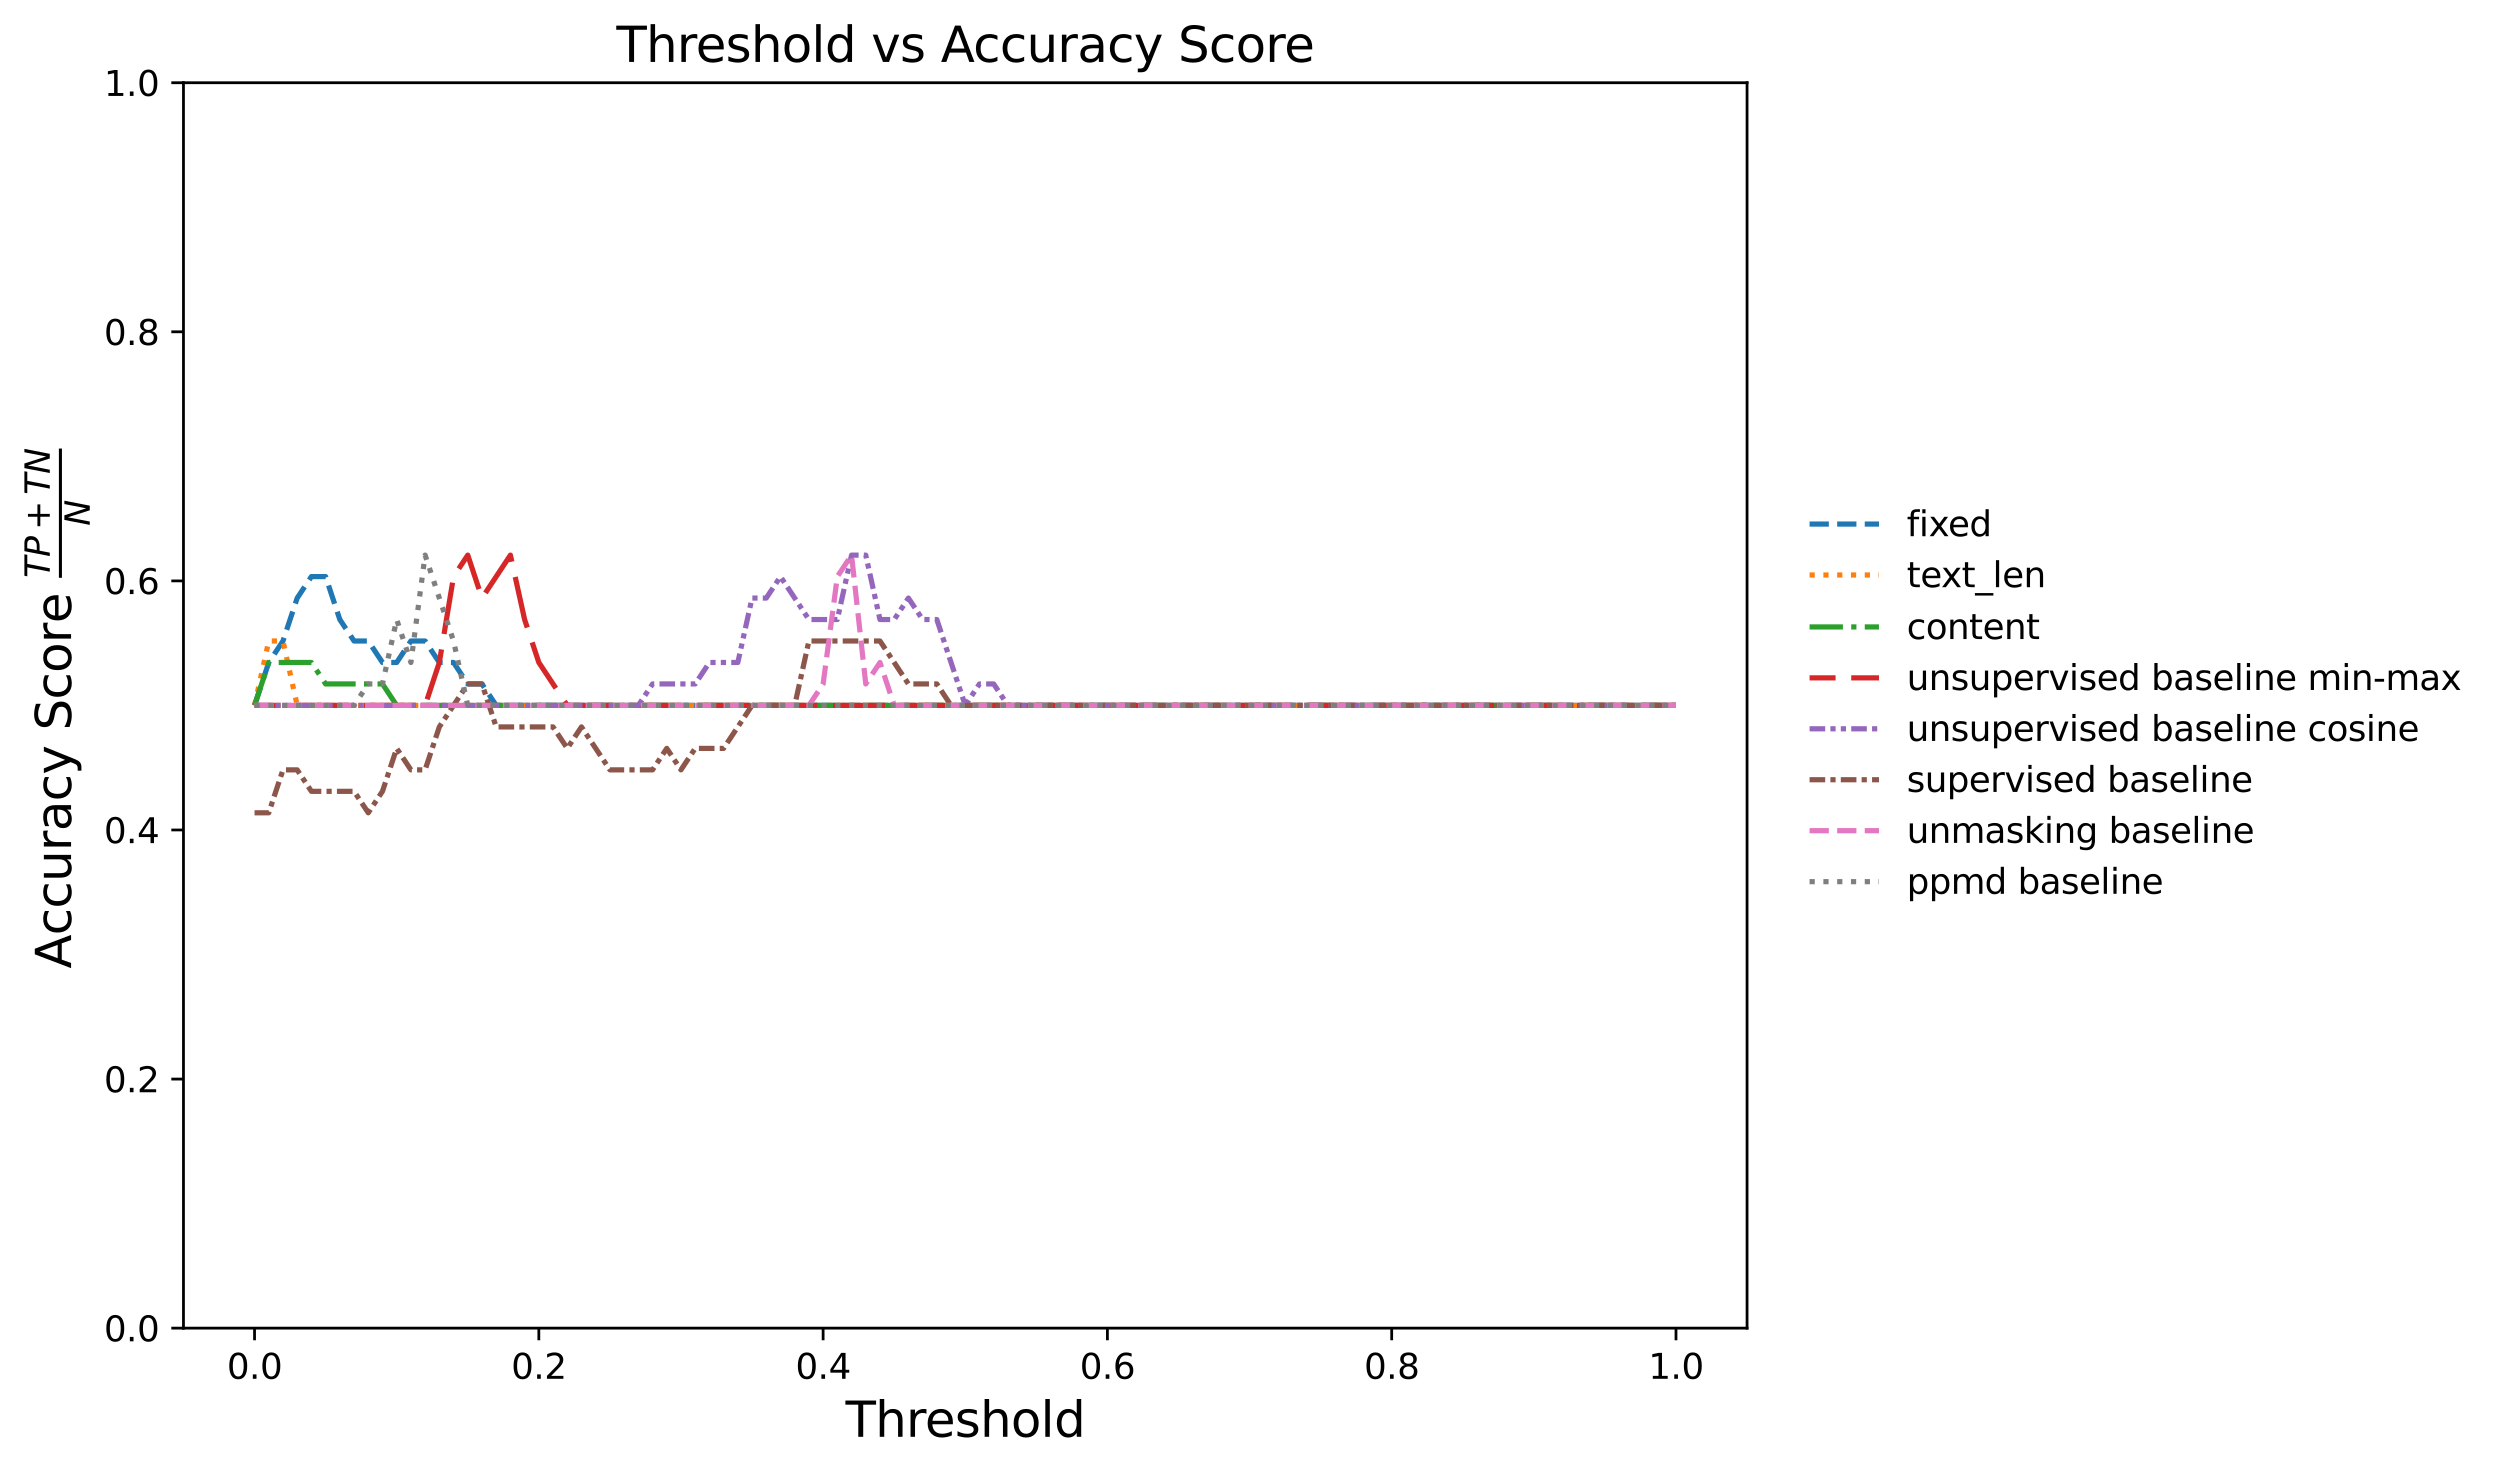 <?xml version="1.0" encoding="utf-8" standalone="no"?>
<!DOCTYPE svg PUBLIC "-//W3C//DTD SVG 1.1//EN"
  "http://www.w3.org/Graphics/SVG/1.1/DTD/svg11.dtd">
<svg xmlns:xlink="http://www.w3.org/1999/xlink" width="720.333pt" height="424.105pt" viewBox="0 0 720.333 424.105" xmlns="http://www.w3.org/2000/svg" version="1.1">
 <defs>
  <style type="text/css">*{stroke-linejoin: round; stroke-linecap: butt}</style>
 </defs>
 <g id="figure_1">
  <g id="patch_1">
   <path d="M 0 424.105 
L 720.333 424.105 
L 720.333 0 
L 0 0 
z
" style="fill: #ffffff"/>
  </g>
  <g id="axes_1">
   <g id="patch_2">
    <path d="M 52.863 382.678 
L 503.386 382.678 
L 503.386 23.838 
L 52.863 23.838 
z
" style="fill: #ffffff"/>
   </g>
   <g id="matplotlib.axis_1">
    <g id="xtick_1">
     <g id="line2d_1">
      <defs>
       <path id="m8d91ccb756" d="M 0 0 
L 0 3.5 
" style="stroke: #000000; stroke-width: 0.8"/>
      </defs>
      <g>
       <use xlink:href="#m8d91ccb756" x="73.341" y="382.678" style="stroke: #000000; stroke-width: 0.8"/>
      </g>
     </g>
     <g id="text_1">
      <!-- 0.0 -->
      <g transform="translate(65.39 397.276) scale(0.1 -0.1)">
       <defs>
        <path id="DejaVuSans-30" d="M 2034 4250 
Q 1547 4250 1301 3770 
Q 1056 3291 1056 2328 
Q 1056 1369 1301 889 
Q 1547 409 2034 409 
Q 2525 409 2770 889 
Q 3016 1369 3016 2328 
Q 3016 3291 2770 3770 
Q 2525 4250 2034 4250 
z
M 2034 4750 
Q 2819 4750 3233 4129 
Q 3647 3509 3647 2328 
Q 3647 1150 3233 529 
Q 2819 -91 2034 -91 
Q 1250 -91 836 529 
Q 422 1150 422 2328 
Q 422 3509 836 4129 
Q 1250 4750 2034 4750 
z
" transform="scale(0.016)"/>
        <path id="DejaVuSans-2e" d="M 684 794 
L 1344 794 
L 1344 0 
L 684 0 
L 684 794 
z
" transform="scale(0.016)"/>
       </defs>
       <use xlink:href="#DejaVuSans-30"/>
       <use xlink:href="#DejaVuSans-2e" transform="translate(63.623 0)"/>
       <use xlink:href="#DejaVuSans-30" transform="translate(95.41 0)"/>
      </g>
     </g>
    </g>
    <g id="xtick_2">
     <g id="line2d_2">
      <g>
       <use xlink:href="#m8d91ccb756" x="155.255" y="382.678" style="stroke: #000000; stroke-width: 0.8"/>
      </g>
     </g>
     <g id="text_2">
      <!-- 0.2 -->
      <g transform="translate(147.303 397.276) scale(0.1 -0.1)">
       <defs>
        <path id="DejaVuSans-32" d="M 1228 531 
L 3431 531 
L 3431 0 
L 469 0 
L 469 531 
Q 828 903 1448 1529 
Q 2069 2156 2228 2338 
Q 2531 2678 2651 2914 
Q 2772 3150 2772 3378 
Q 2772 3750 2511 3984 
Q 2250 4219 1831 4219 
Q 1534 4219 1204 4116 
Q 875 4013 500 3803 
L 500 4441 
Q 881 4594 1212 4672 
Q 1544 4750 1819 4750 
Q 2544 4750 2975 4387 
Q 3406 4025 3406 3419 
Q 3406 3131 3298 2873 
Q 3191 2616 2906 2266 
Q 2828 2175 2409 1742 
Q 1991 1309 1228 531 
z
" transform="scale(0.016)"/>
       </defs>
       <use xlink:href="#DejaVuSans-30"/>
       <use xlink:href="#DejaVuSans-2e" transform="translate(63.623 0)"/>
       <use xlink:href="#DejaVuSans-32" transform="translate(95.41 0)"/>
      </g>
     </g>
    </g>
    <g id="xtick_3">
     <g id="line2d_3">
      <g>
       <use xlink:href="#m8d91ccb756" x="237.168" y="382.678" style="stroke: #000000; stroke-width: 0.8"/>
      </g>
     </g>
     <g id="text_3">
      <!-- 0.4 -->
      <g transform="translate(229.216 397.276) scale(0.1 -0.1)">
       <defs>
        <path id="DejaVuSans-34" d="M 2419 4116 
L 825 1625 
L 2419 1625 
L 2419 4116 
z
M 2253 4666 
L 3047 4666 
L 3047 1625 
L 3713 1625 
L 3713 1100 
L 3047 1100 
L 3047 0 
L 2419 0 
L 2419 1100 
L 313 1100 
L 313 1709 
L 2253 4666 
z
" transform="scale(0.016)"/>
       </defs>
       <use xlink:href="#DejaVuSans-30"/>
       <use xlink:href="#DejaVuSans-2e" transform="translate(63.623 0)"/>
       <use xlink:href="#DejaVuSans-34" transform="translate(95.41 0)"/>
      </g>
     </g>
    </g>
    <g id="xtick_4">
     <g id="line2d_4">
      <g>
       <use xlink:href="#m8d91ccb756" x="319.081" y="382.678" style="stroke: #000000; stroke-width: 0.8"/>
      </g>
     </g>
     <g id="text_4">
      <!-- 0.6 -->
      <g transform="translate(311.13 397.276) scale(0.1 -0.1)">
       <defs>
        <path id="DejaVuSans-36" d="M 2113 2584 
Q 1688 2584 1439 2293 
Q 1191 2003 1191 1497 
Q 1191 994 1439 701 
Q 1688 409 2113 409 
Q 2538 409 2786 701 
Q 3034 994 3034 1497 
Q 3034 2003 2786 2293 
Q 2538 2584 2113 2584 
z
M 3366 4563 
L 3366 3988 
Q 3128 4100 2886 4159 
Q 2644 4219 2406 4219 
Q 1781 4219 1451 3797 
Q 1122 3375 1075 2522 
Q 1259 2794 1537 2939 
Q 1816 3084 2150 3084 
Q 2853 3084 3261 2657 
Q 3669 2231 3669 1497 
Q 3669 778 3244 343 
Q 2819 -91 2113 -91 
Q 1303 -91 875 529 
Q 447 1150 447 2328 
Q 447 3434 972 4092 
Q 1497 4750 2381 4750 
Q 2619 4750 2861 4703 
Q 3103 4656 3366 4563 
z
" transform="scale(0.016)"/>
       </defs>
       <use xlink:href="#DejaVuSans-30"/>
       <use xlink:href="#DejaVuSans-2e" transform="translate(63.623 0)"/>
       <use xlink:href="#DejaVuSans-36" transform="translate(95.41 0)"/>
      </g>
     </g>
    </g>
    <g id="xtick_5">
     <g id="line2d_5">
      <g>
       <use xlink:href="#m8d91ccb756" x="400.995" y="382.678" style="stroke: #000000; stroke-width: 0.8"/>
      </g>
     </g>
     <g id="text_5">
      <!-- 0.8 -->
      <g transform="translate(393.043 397.276) scale(0.1 -0.1)">
       <defs>
        <path id="DejaVuSans-38" d="M 2034 2216 
Q 1584 2216 1326 1975 
Q 1069 1734 1069 1313 
Q 1069 891 1326 650 
Q 1584 409 2034 409 
Q 2484 409 2743 651 
Q 3003 894 3003 1313 
Q 3003 1734 2745 1975 
Q 2488 2216 2034 2216 
z
M 1403 2484 
Q 997 2584 770 2862 
Q 544 3141 544 3541 
Q 544 4100 942 4425 
Q 1341 4750 2034 4750 
Q 2731 4750 3128 4425 
Q 3525 4100 3525 3541 
Q 3525 3141 3298 2862 
Q 3072 2584 2669 2484 
Q 3125 2378 3379 2068 
Q 3634 1759 3634 1313 
Q 3634 634 3220 271 
Q 2806 -91 2034 -91 
Q 1263 -91 848 271 
Q 434 634 434 1313 
Q 434 1759 690 2068 
Q 947 2378 1403 2484 
z
M 1172 3481 
Q 1172 3119 1398 2916 
Q 1625 2713 2034 2713 
Q 2441 2713 2670 2916 
Q 2900 3119 2900 3481 
Q 2900 3844 2670 4047 
Q 2441 4250 2034 4250 
Q 1625 4250 1398 4047 
Q 1172 3844 1172 3481 
z
" transform="scale(0.016)"/>
       </defs>
       <use xlink:href="#DejaVuSans-30"/>
       <use xlink:href="#DejaVuSans-2e" transform="translate(63.623 0)"/>
       <use xlink:href="#DejaVuSans-38" transform="translate(95.41 0)"/>
      </g>
     </g>
    </g>
    <g id="xtick_6">
     <g id="line2d_6">
      <g>
       <use xlink:href="#m8d91ccb756" x="482.908" y="382.678" style="stroke: #000000; stroke-width: 0.8"/>
      </g>
     </g>
     <g id="text_6">
      <!-- 1.0 -->
      <g transform="translate(474.956 397.276) scale(0.1 -0.1)">
       <defs>
        <path id="DejaVuSans-31" d="M 794 531 
L 1825 531 
L 1825 4091 
L 703 3866 
L 703 4441 
L 1819 4666 
L 2450 4666 
L 2450 531 
L 3481 531 
L 3481 0 
L 794 0 
L 794 531 
z
" transform="scale(0.016)"/>
       </defs>
       <use xlink:href="#DejaVuSans-31"/>
       <use xlink:href="#DejaVuSans-2e" transform="translate(63.623 0)"/>
       <use xlink:href="#DejaVuSans-30" transform="translate(95.41 0)"/>
      </g>
     </g>
    </g>
    <g id="text_7">
     <!-- Threshold -->
     <g transform="translate(243.631 413.994) scale(0.14 -0.14)">
      <defs>
       <path id="DejaVuSans-54" d="M -19 4666 
L 3928 4666 
L 3928 4134 
L 2272 4134 
L 2272 0 
L 1638 0 
L 1638 4134 
L -19 4134 
L -19 4666 
z
" transform="scale(0.016)"/>
       <path id="DejaVuSans-68" d="M 3513 2113 
L 3513 0 
L 2938 0 
L 2938 2094 
Q 2938 2591 2744 2837 
Q 2550 3084 2163 3084 
Q 1697 3084 1428 2787 
Q 1159 2491 1159 1978 
L 1159 0 
L 581 0 
L 581 4863 
L 1159 4863 
L 1159 2956 
Q 1366 3272 1645 3428 
Q 1925 3584 2291 3584 
Q 2894 3584 3203 3211 
Q 3513 2838 3513 2113 
z
" transform="scale(0.016)"/>
       <path id="DejaVuSans-72" d="M 2631 2963 
Q 2534 3019 2420 3045 
Q 2306 3072 2169 3072 
Q 1681 3072 1420 2755 
Q 1159 2438 1159 1844 
L 1159 0 
L 581 0 
L 581 3500 
L 1159 3500 
L 1159 2956 
Q 1341 3275 1631 3429 
Q 1922 3584 2338 3584 
Q 2397 3584 2469 3576 
Q 2541 3569 2628 3553 
L 2631 2963 
z
" transform="scale(0.016)"/>
       <path id="DejaVuSans-65" d="M 3597 1894 
L 3597 1613 
L 953 1613 
Q 991 1019 1311 708 
Q 1631 397 2203 397 
Q 2534 397 2845 478 
Q 3156 559 3463 722 
L 3463 178 
Q 3153 47 2828 -22 
Q 2503 -91 2169 -91 
Q 1331 -91 842 396 
Q 353 884 353 1716 
Q 353 2575 817 3079 
Q 1281 3584 2069 3584 
Q 2775 3584 3186 3129 
Q 3597 2675 3597 1894 
z
M 3022 2063 
Q 3016 2534 2758 2815 
Q 2500 3097 2075 3097 
Q 1594 3097 1305 2825 
Q 1016 2553 972 2059 
L 3022 2063 
z
" transform="scale(0.016)"/>
       <path id="DejaVuSans-73" d="M 2834 3397 
L 2834 2853 
Q 2591 2978 2328 3040 
Q 2066 3103 1784 3103 
Q 1356 3103 1142 2972 
Q 928 2841 928 2578 
Q 928 2378 1081 2264 
Q 1234 2150 1697 2047 
L 1894 2003 
Q 2506 1872 2764 1633 
Q 3022 1394 3022 966 
Q 3022 478 2636 193 
Q 2250 -91 1575 -91 
Q 1294 -91 989 -36 
Q 684 19 347 128 
L 347 722 
Q 666 556 975 473 
Q 1284 391 1588 391 
Q 1994 391 2212 530 
Q 2431 669 2431 922 
Q 2431 1156 2273 1281 
Q 2116 1406 1581 1522 
L 1381 1569 
Q 847 1681 609 1914 
Q 372 2147 372 2553 
Q 372 3047 722 3315 
Q 1072 3584 1716 3584 
Q 2034 3584 2315 3537 
Q 2597 3491 2834 3397 
z
" transform="scale(0.016)"/>
       <path id="DejaVuSans-6f" d="M 1959 3097 
Q 1497 3097 1228 2736 
Q 959 2375 959 1747 
Q 959 1119 1226 758 
Q 1494 397 1959 397 
Q 2419 397 2687 759 
Q 2956 1122 2956 1747 
Q 2956 2369 2687 2733 
Q 2419 3097 1959 3097 
z
M 1959 3584 
Q 2709 3584 3137 3096 
Q 3566 2609 3566 1747 
Q 3566 888 3137 398 
Q 2709 -91 1959 -91 
Q 1206 -91 779 398 
Q 353 888 353 1747 
Q 353 2609 779 3096 
Q 1206 3584 1959 3584 
z
" transform="scale(0.016)"/>
       <path id="DejaVuSans-6c" d="M 603 4863 
L 1178 4863 
L 1178 0 
L 603 0 
L 603 4863 
z
" transform="scale(0.016)"/>
       <path id="DejaVuSans-64" d="M 2906 2969 
L 2906 4863 
L 3481 4863 
L 3481 0 
L 2906 0 
L 2906 525 
Q 2725 213 2448 61 
Q 2172 -91 1784 -91 
Q 1150 -91 751 415 
Q 353 922 353 1747 
Q 353 2572 751 3078 
Q 1150 3584 1784 3584 
Q 2172 3584 2448 3432 
Q 2725 3281 2906 2969 
z
M 947 1747 
Q 947 1113 1208 752 
Q 1469 391 1925 391 
Q 2381 391 2643 752 
Q 2906 1113 2906 1747 
Q 2906 2381 2643 2742 
Q 2381 3103 1925 3103 
Q 1469 3103 1208 2742 
Q 947 2381 947 1747 
z
" transform="scale(0.016)"/>
      </defs>
      <use xlink:href="#DejaVuSans-54"/>
      <use xlink:href="#DejaVuSans-68" transform="translate(61.084 0)"/>
      <use xlink:href="#DejaVuSans-72" transform="translate(124.463 0)"/>
      <use xlink:href="#DejaVuSans-65" transform="translate(163.326 0)"/>
      <use xlink:href="#DejaVuSans-73" transform="translate(224.85 0)"/>
      <use xlink:href="#DejaVuSans-68" transform="translate(276.949 0)"/>
      <use xlink:href="#DejaVuSans-6f" transform="translate(340.328 0)"/>
      <use xlink:href="#DejaVuSans-6c" transform="translate(401.51 0)"/>
      <use xlink:href="#DejaVuSans-64" transform="translate(429.293 0)"/>
     </g>
    </g>
   </g>
   <g id="matplotlib.axis_2">
    <g id="ytick_1">
     <g id="line2d_7">
      <defs>
       <path id="m2d010fa9f0" d="M 0 0 
L -3.5 0 
" style="stroke: #000000; stroke-width: 0.8"/>
      </defs>
      <g>
       <use xlink:href="#m2d010fa9f0" x="52.863" y="382.678" style="stroke: #000000; stroke-width: 0.8"/>
      </g>
     </g>
     <g id="text_8">
      <!-- 0.0 -->
      <g transform="translate(29.96 386.477) scale(0.1 -0.1)">
       <use xlink:href="#DejaVuSans-30"/>
       <use xlink:href="#DejaVuSans-2e" transform="translate(63.623 0)"/>
       <use xlink:href="#DejaVuSans-30" transform="translate(95.41 0)"/>
      </g>
     </g>
    </g>
    <g id="ytick_2">
     <g id="line2d_8">
      <g>
       <use xlink:href="#m2d010fa9f0" x="52.863" y="310.91" style="stroke: #000000; stroke-width: 0.8"/>
      </g>
     </g>
     <g id="text_9">
      <!-- 0.2 -->
      <g transform="translate(29.96 314.709) scale(0.1 -0.1)">
       <use xlink:href="#DejaVuSans-30"/>
       <use xlink:href="#DejaVuSans-2e" transform="translate(63.623 0)"/>
       <use xlink:href="#DejaVuSans-32" transform="translate(95.41 0)"/>
      </g>
     </g>
    </g>
    <g id="ytick_3">
     <g id="line2d_9">
      <g>
       <use xlink:href="#m2d010fa9f0" x="52.863" y="239.142" style="stroke: #000000; stroke-width: 0.8"/>
      </g>
     </g>
     <g id="text_10">
      <!-- 0.4 -->
      <g transform="translate(29.96 242.941) scale(0.1 -0.1)">
       <use xlink:href="#DejaVuSans-30"/>
       <use xlink:href="#DejaVuSans-2e" transform="translate(63.623 0)"/>
       <use xlink:href="#DejaVuSans-34" transform="translate(95.41 0)"/>
      </g>
     </g>
    </g>
    <g id="ytick_4">
     <g id="line2d_10">
      <g>
       <use xlink:href="#m2d010fa9f0" x="52.863" y="167.374" style="stroke: #000000; stroke-width: 0.8"/>
      </g>
     </g>
     <g id="text_11">
      <!-- 0.6 -->
      <g transform="translate(29.96 171.173) scale(0.1 -0.1)">
       <use xlink:href="#DejaVuSans-30"/>
       <use xlink:href="#DejaVuSans-2e" transform="translate(63.623 0)"/>
       <use xlink:href="#DejaVuSans-36" transform="translate(95.41 0)"/>
      </g>
     </g>
    </g>
    <g id="ytick_5">
     <g id="line2d_11">
      <g>
       <use xlink:href="#m2d010fa9f0" x="52.863" y="95.606" style="stroke: #000000; stroke-width: 0.8"/>
      </g>
     </g>
     <g id="text_12">
      <!-- 0.8 -->
      <g transform="translate(29.96 99.405) scale(0.1 -0.1)">
       <use xlink:href="#DejaVuSans-30"/>
       <use xlink:href="#DejaVuSans-2e" transform="translate(63.623 0)"/>
       <use xlink:href="#DejaVuSans-38" transform="translate(95.41 0)"/>
      </g>
     </g>
    </g>
    <g id="ytick_6">
     <g id="line2d_12">
      <g>
       <use xlink:href="#m2d010fa9f0" x="52.863" y="23.838" style="stroke: #000000; stroke-width: 0.8"/>
      </g>
     </g>
     <g id="text_13">
      <!-- 1.0 -->
      <g transform="translate(29.96 27.637) scale(0.1 -0.1)">
       <use xlink:href="#DejaVuSans-31"/>
       <use xlink:href="#DejaVuSans-2e" transform="translate(63.623 0)"/>
       <use xlink:href="#DejaVuSans-30" transform="translate(95.41 0)"/>
      </g>
     </g>
    </g>
    <g id="text_14">
     <!-- Accuracy Score $\frac{{TP + TN}}{{N}}$ -->
     <g transform="translate(20.5 279.068) rotate(-90) scale(0.14 -0.14)">
      <defs>
       <path id="DejaVuSans-41" d="M 2188 4044 
L 1331 1722 
L 3047 1722 
L 2188 4044 
z
M 1831 4666 
L 2547 4666 
L 4325 0 
L 3669 0 
L 3244 1197 
L 1141 1197 
L 716 0 
L 50 0 
L 1831 4666 
z
" transform="scale(0.016)"/>
       <path id="DejaVuSans-63" d="M 3122 3366 
L 3122 2828 
Q 2878 2963 2633 3030 
Q 2388 3097 2138 3097 
Q 1578 3097 1268 2742 
Q 959 2388 959 1747 
Q 959 1106 1268 751 
Q 1578 397 2138 397 
Q 2388 397 2633 464 
Q 2878 531 3122 666 
L 3122 134 
Q 2881 22 2623 -34 
Q 2366 -91 2075 -91 
Q 1284 -91 818 406 
Q 353 903 353 1747 
Q 353 2603 823 3093 
Q 1294 3584 2113 3584 
Q 2378 3584 2631 3529 
Q 2884 3475 3122 3366 
z
" transform="scale(0.016)"/>
       <path id="DejaVuSans-75" d="M 544 1381 
L 544 3500 
L 1119 3500 
L 1119 1403 
Q 1119 906 1312 657 
Q 1506 409 1894 409 
Q 2359 409 2629 706 
Q 2900 1003 2900 1516 
L 2900 3500 
L 3475 3500 
L 3475 0 
L 2900 0 
L 2900 538 
Q 2691 219 2414 64 
Q 2138 -91 1772 -91 
Q 1169 -91 856 284 
Q 544 659 544 1381 
z
M 1991 3584 
L 1991 3584 
z
" transform="scale(0.016)"/>
       <path id="DejaVuSans-61" d="M 2194 1759 
Q 1497 1759 1228 1600 
Q 959 1441 959 1056 
Q 959 750 1161 570 
Q 1363 391 1709 391 
Q 2188 391 2477 730 
Q 2766 1069 2766 1631 
L 2766 1759 
L 2194 1759 
z
M 3341 1997 
L 3341 0 
L 2766 0 
L 2766 531 
Q 2569 213 2275 61 
Q 1981 -91 1556 -91 
Q 1019 -91 701 211 
Q 384 513 384 1019 
Q 384 1609 779 1909 
Q 1175 2209 1959 2209 
L 2766 2209 
L 2766 2266 
Q 2766 2663 2505 2880 
Q 2244 3097 1772 3097 
Q 1472 3097 1187 3025 
Q 903 2953 641 2809 
L 641 3341 
Q 956 3463 1253 3523 
Q 1550 3584 1831 3584 
Q 2591 3584 2966 3190 
Q 3341 2797 3341 1997 
z
" transform="scale(0.016)"/>
       <path id="DejaVuSans-79" d="M 2059 -325 
Q 1816 -950 1584 -1140 
Q 1353 -1331 966 -1331 
L 506 -1331 
L 506 -850 
L 844 -850 
Q 1081 -850 1212 -737 
Q 1344 -625 1503 -206 
L 1606 56 
L 191 3500 
L 800 3500 
L 1894 763 
L 2988 3500 
L 3597 3500 
L 2059 -325 
z
" transform="scale(0.016)"/>
       <path id="DejaVuSans-20" transform="scale(0.016)"/>
       <path id="DejaVuSans-53" d="M 3425 4513 
L 3425 3897 
Q 3066 4069 2747 4153 
Q 2428 4238 2131 4238 
Q 1616 4238 1336 4038 
Q 1056 3838 1056 3469 
Q 1056 3159 1242 3001 
Q 1428 2844 1947 2747 
L 2328 2669 
Q 3034 2534 3370 2195 
Q 3706 1856 3706 1288 
Q 3706 609 3251 259 
Q 2797 -91 1919 -91 
Q 1588 -91 1214 -16 
Q 841 59 441 206 
L 441 856 
Q 825 641 1194 531 
Q 1563 422 1919 422 
Q 2459 422 2753 634 
Q 3047 847 3047 1241 
Q 3047 1584 2836 1778 
Q 2625 1972 2144 2069 
L 1759 2144 
Q 1053 2284 737 2584 
Q 422 2884 422 3419 
Q 422 4038 858 4394 
Q 1294 4750 2059 4750 
Q 2388 4750 2728 4690 
Q 3069 4631 3425 4513 
z
" transform="scale(0.016)"/>
       <path id="DejaVuSans-Oblique-54" d="M 378 4666 
L 4325 4666 
L 4225 4134 
L 2559 4134 
L 1759 0 
L 1125 0 
L 1925 4134 
L 275 4134 
L 378 4666 
z
" transform="scale(0.016)"/>
       <path id="DejaVuSans-Oblique-50" d="M 1081 4666 
L 2541 4666 
Q 3178 4666 3512 4369 
Q 3847 4072 3847 3500 
Q 3847 2731 3353 2303 
Q 2859 1875 1966 1875 
L 1172 1875 
L 806 0 
L 172 0 
L 1081 4666 
z
M 1613 4147 
L 1275 2394 
L 2069 2394 
Q 2606 2394 2893 2669 
Q 3181 2944 3181 3456 
Q 3181 3784 2986 3965 
Q 2791 4147 2438 4147 
L 1613 4147 
z
" transform="scale(0.016)"/>
       <path id="DejaVuSans-2b" d="M 2944 4013 
L 2944 2272 
L 4684 2272 
L 4684 1741 
L 2944 1741 
L 2944 0 
L 2419 0 
L 2419 1741 
L 678 1741 
L 678 2272 
L 2419 2272 
L 2419 4013 
L 2944 4013 
z
" transform="scale(0.016)"/>
       <path id="DejaVuSans-Oblique-4e" d="M 1081 4666 
L 1931 4666 
L 3219 666 
L 4000 4666 
L 4616 4666 
L 3706 0 
L 2853 0 
L 1569 4025 
L 788 0 
L 172 0 
L 1081 4666 
z
" transform="scale(0.016)"/>
      </defs>
      <use xlink:href="#DejaVuSans-41" transform="translate(0 0.169)"/>
      <use xlink:href="#DejaVuSans-63" transform="translate(68.408 0.169)"/>
      <use xlink:href="#DejaVuSans-63" transform="translate(123.389 0.169)"/>
      <use xlink:href="#DejaVuSans-75" transform="translate(178.369 0.169)"/>
      <use xlink:href="#DejaVuSans-72" transform="translate(241.748 0.169)"/>
      <use xlink:href="#DejaVuSans-61" transform="translate(282.861 0.169)"/>
      <use xlink:href="#DejaVuSans-63" transform="translate(344.141 0.169)"/>
      <use xlink:href="#DejaVuSans-79" transform="translate(399.121 0.169)"/>
      <use xlink:href="#DejaVuSans-20" transform="translate(458.301 0.169)"/>
      <use xlink:href="#DejaVuSans-53" transform="translate(490.088 0.169)"/>
      <use xlink:href="#DejaVuSans-63" transform="translate(553.564 0.169)"/>
      <use xlink:href="#DejaVuSans-6f" transform="translate(608.545 0.169)"/>
      <use xlink:href="#DejaVuSans-72" transform="translate(669.727 0.169)"/>
      <use xlink:href="#DejaVuSans-65" transform="translate(710.84 0.169)"/>
      <use xlink:href="#DejaVuSans-20" transform="translate(772.363 0.169)"/>
      <use xlink:href="#DejaVuSans-Oblique-54" transform="translate(804.15 43.966) scale(0.7)"/>
      <use xlink:href="#DejaVuSans-Oblique-50" transform="translate(846.909 43.966) scale(0.7)"/>
      <use xlink:href="#DejaVuSans-2b" transform="translate(902.759 43.966) scale(0.7)"/>
      <use xlink:href="#DejaVuSans-Oblique-54" transform="translate(975.049 43.966) scale(0.7)"/>
      <use xlink:href="#DejaVuSans-Oblique-4e" transform="translate(1017.808 43.966) scale(0.7)"/>
      <use xlink:href="#DejaVuSans-Oblique-4e" transform="translate(911.15 -38.319) scale(0.7)"/>
      <path d="M 804.15 18.966 
L 804.15 25.216 
L 1070.171 25.216 
L 1070.171 18.966 
L 804.15 18.966 
z
"/>
     </g>
    </g>
   </g>
   <g id="line2d_13">
    <path d="M 73.341 203.258 
L 77.437 190.884 
L 81.533 184.697 
L 85.628 172.323 
L 89.724 166.136 
L 93.82 166.136 
L 97.915 178.51 
L 102.011 184.697 
L 106.107 184.697 
L 110.202 190.884 
L 114.298 190.884 
L 118.394 184.697 
L 122.489 184.697 
L 126.585 190.884 
L 130.681 190.884 
L 134.776 197.071 
L 138.872 197.071 
L 142.968 203.258 
L 147.063 203.258 
L 151.159 203.258 
L 155.255 203.258 
L 159.35 203.258 
L 163.446 203.258 
L 167.542 203.258 
L 171.637 203.258 
L 175.733 203.258 
L 179.829 203.258 
L 183.924 203.258 
L 188.02 203.258 
L 192.116 203.258 
L 196.211 203.258 
L 200.307 203.258 
L 204.403 203.258 
L 208.498 203.258 
L 212.594 203.258 
L 216.69 203.258 
L 220.785 203.258 
L 224.881 203.258 
L 228.977 203.258 
L 233.072 203.258 
L 237.168 203.258 
L 241.264 203.258 
L 245.359 203.258 
L 249.455 203.258 
L 253.551 203.258 
L 257.646 203.258 
L 261.742 203.258 
L 265.838 203.258 
L 269.933 203.258 
L 274.029 203.258 
L 278.125 203.258 
L 282.22 203.258 
L 286.316 203.258 
L 290.412 203.258 
L 294.507 203.258 
L 298.603 203.258 
L 302.699 203.258 
L 306.794 203.258 
L 310.89 203.258 
L 314.986 203.258 
L 319.081 203.258 
L 323.177 203.258 
L 327.273 203.258 
L 331.368 203.258 
L 335.464 203.258 
L 339.56 203.258 
L 343.655 203.258 
L 347.751 203.258 
L 351.847 203.258 
L 355.942 203.258 
L 360.038 203.258 
L 364.134 203.258 
L 368.229 203.258 
L 372.325 203.258 
L 376.421 203.258 
L 380.516 203.258 
L 384.612 203.258 
L 388.708 203.258 
L 392.803 203.258 
L 396.899 203.258 
L 400.995 203.258 
L 405.09 203.258 
L 409.186 203.258 
L 413.282 203.258 
L 417.377 203.258 
L 421.473 203.258 
L 425.569 203.258 
L 429.664 203.258 
L 433.76 203.258 
L 437.856 203.258 
L 441.951 203.258 
L 446.047 203.258 
L 450.142 203.258 
L 454.238 203.258 
L 458.334 203.258 
L 462.429 203.258 
L 466.525 203.258 
L 470.621 203.258 
L 474.716 203.258 
L 478.812 203.258 
L 482.908 203.258 
" clip-path="url(#p1b03cc80ee)" style="fill: none; stroke-dasharray: 5.55,2.4; stroke-dashoffset: 0; stroke: #1f77b4; stroke-width: 1.5"/>
   </g>
   <g id="line2d_14">
    <path d="M 73.341 203.258 
L 77.437 184.697 
L 81.533 184.697 
L 85.628 203.258 
L 89.724 203.258 
L 93.82 203.258 
L 97.915 203.258 
L 102.011 203.258 
L 106.107 203.258 
L 110.202 203.258 
L 114.298 203.258 
L 118.394 203.258 
L 122.489 203.258 
L 126.585 203.258 
L 130.681 203.258 
L 134.776 203.258 
L 138.872 203.258 
L 142.968 203.258 
L 147.063 203.258 
L 151.159 203.258 
L 155.255 203.258 
L 159.35 203.258 
L 163.446 203.258 
L 167.542 203.258 
L 171.637 203.258 
L 175.733 203.258 
L 179.829 203.258 
L 183.924 203.258 
L 188.02 203.258 
L 192.116 203.258 
L 196.211 203.258 
L 200.307 203.258 
L 204.403 203.258 
L 208.498 203.258 
L 212.594 203.258 
L 216.69 203.258 
L 220.785 203.258 
L 224.881 203.258 
L 228.977 203.258 
L 233.072 203.258 
L 237.168 203.258 
L 241.264 203.258 
L 245.359 203.258 
L 249.455 203.258 
L 253.551 203.258 
L 257.646 203.258 
L 261.742 203.258 
L 265.838 203.258 
L 269.933 203.258 
L 274.029 203.258 
L 278.125 203.258 
L 282.22 203.258 
L 286.316 203.258 
L 290.412 203.258 
L 294.507 203.258 
L 298.603 203.258 
L 302.699 203.258 
L 306.794 203.258 
L 310.89 203.258 
L 314.986 203.258 
L 319.081 203.258 
L 323.177 203.258 
L 327.273 203.258 
L 331.368 203.258 
L 335.464 203.258 
L 339.56 203.258 
L 343.655 203.258 
L 347.751 203.258 
L 351.847 203.258 
L 355.942 203.258 
L 360.038 203.258 
L 364.134 203.258 
L 368.229 203.258 
L 372.325 203.258 
L 376.421 203.258 
L 380.516 203.258 
L 384.612 203.258 
L 388.708 203.258 
L 392.803 203.258 
L 396.899 203.258 
L 400.995 203.258 
L 405.09 203.258 
L 409.186 203.258 
L 413.282 203.258 
L 417.377 203.258 
L 421.473 203.258 
L 425.569 203.258 
L 429.664 203.258 
L 433.76 203.258 
L 437.856 203.258 
L 441.951 203.258 
L 446.047 203.258 
L 450.142 203.258 
L 454.238 203.258 
L 458.334 203.258 
L 462.429 203.258 
L 466.525 203.258 
L 470.621 203.258 
L 474.716 203.258 
L 478.812 203.258 
L 482.908 203.258 
" clip-path="url(#p1b03cc80ee)" style="fill: none; stroke-dasharray: 1.5,2.475; stroke-dashoffset: 0; stroke: #ff7f0e; stroke-width: 1.5"/>
   </g>
   <g id="line2d_15">
    <path d="M 73.341 203.258 
L 77.437 190.884 
L 81.533 190.884 
L 85.628 190.884 
L 89.724 190.884 
L 93.82 197.071 
L 97.915 197.071 
L 102.011 197.071 
L 106.107 197.071 
L 110.202 197.071 
L 114.298 203.258 
L 118.394 203.258 
L 122.489 203.258 
L 126.585 203.258 
L 130.681 203.258 
L 134.776 203.258 
L 138.872 203.258 
L 142.968 203.258 
L 147.063 203.258 
L 151.159 203.258 
L 155.255 203.258 
L 159.35 203.258 
L 163.446 203.258 
L 167.542 203.258 
L 171.637 203.258 
L 175.733 203.258 
L 179.829 203.258 
L 183.924 203.258 
L 188.02 203.258 
L 192.116 203.258 
L 196.211 203.258 
L 200.307 203.258 
L 204.403 203.258 
L 208.498 203.258 
L 212.594 203.258 
L 216.69 203.258 
L 220.785 203.258 
L 224.881 203.258 
L 228.977 203.258 
L 233.072 203.258 
L 237.168 203.258 
L 241.264 203.258 
L 245.359 203.258 
L 249.455 203.258 
L 253.551 203.258 
L 257.646 203.258 
L 261.742 203.258 
L 265.838 203.258 
L 269.933 203.258 
L 274.029 203.258 
L 278.125 203.258 
L 282.22 203.258 
L 286.316 203.258 
L 290.412 203.258 
L 294.507 203.258 
L 298.603 203.258 
L 302.699 203.258 
L 306.794 203.258 
L 310.89 203.258 
L 314.986 203.258 
L 319.081 203.258 
L 323.177 203.258 
L 327.273 203.258 
L 331.368 203.258 
L 335.464 203.258 
L 339.56 203.258 
L 343.655 203.258 
L 347.751 203.258 
L 351.847 203.258 
L 355.942 203.258 
L 360.038 203.258 
L 364.134 203.258 
L 368.229 203.258 
L 372.325 203.258 
L 376.421 203.258 
L 380.516 203.258 
L 384.612 203.258 
L 388.708 203.258 
L 392.803 203.258 
L 396.899 203.258 
L 400.995 203.258 
L 405.09 203.258 
L 409.186 203.258 
L 413.282 203.258 
L 417.377 203.258 
L 421.473 203.258 
L 425.569 203.258 
L 429.664 203.258 
L 433.76 203.258 
L 437.856 203.258 
L 441.951 203.258 
L 446.047 203.258 
L 450.142 203.258 
L 454.238 203.258 
L 458.334 203.258 
L 462.429 203.258 
L 466.525 203.258 
L 470.621 203.258 
L 474.716 203.258 
L 478.812 203.258 
L 482.908 203.258 
" clip-path="url(#p1b03cc80ee)" style="fill: none; stroke-dasharray: 9.6,2.4,1.5,2.4; stroke-dashoffset: 0; stroke: #2ca02c; stroke-width: 1.5"/>
   </g>
   <g id="line2d_16">
    <path d="M 73.341 203.258 
L 77.437 203.258 
L 81.533 203.258 
L 85.628 203.258 
L 89.724 203.258 
L 93.82 203.258 
L 97.915 203.258 
L 102.011 203.258 
L 106.107 203.258 
L 110.202 203.258 
L 114.298 203.258 
L 118.394 203.258 
L 122.489 203.258 
L 126.585 190.884 
L 130.681 166.136 
L 134.776 159.95 
L 138.872 172.323 
L 142.968 166.136 
L 147.063 159.95 
L 151.159 178.51 
L 155.255 190.884 
L 159.35 197.071 
L 163.446 203.258 
L 167.542 203.258 
L 171.637 203.258 
L 175.733 203.258 
L 179.829 203.258 
L 183.924 203.258 
L 188.02 203.258 
L 192.116 203.258 
L 196.211 203.258 
L 200.307 203.258 
L 204.403 203.258 
L 208.498 203.258 
L 212.594 203.258 
L 216.69 203.258 
L 220.785 203.258 
L 224.881 203.258 
L 228.977 203.258 
L 233.072 203.258 
L 237.168 203.258 
L 241.264 203.258 
L 245.359 203.258 
L 249.455 203.258 
L 253.551 203.258 
L 257.646 203.258 
L 261.742 203.258 
L 265.838 203.258 
L 269.933 203.258 
L 274.029 203.258 
L 278.125 203.258 
L 282.22 203.258 
L 286.316 203.258 
L 290.412 203.258 
L 294.507 203.258 
L 298.603 203.258 
L 302.699 203.258 
L 306.794 203.258 
L 310.89 203.258 
L 314.986 203.258 
L 319.081 203.258 
L 323.177 203.258 
L 327.273 203.258 
L 331.368 203.258 
L 335.464 203.258 
L 339.56 203.258 
L 343.655 203.258 
L 347.751 203.258 
L 351.847 203.258 
L 355.942 203.258 
L 360.038 203.258 
L 364.134 203.258 
L 368.229 203.258 
L 372.325 203.258 
L 376.421 203.258 
L 380.516 203.258 
L 384.612 203.258 
L 388.708 203.258 
L 392.803 203.258 
L 396.899 203.258 
L 400.995 203.258 
L 405.09 203.258 
L 409.186 203.258 
L 413.282 203.258 
L 417.377 203.258 
L 421.473 203.258 
L 425.569 203.258 
L 429.664 203.258 
L 433.76 203.258 
L 437.856 203.258 
L 441.951 203.258 
L 446.047 203.258 
L 450.142 203.258 
L 454.238 203.258 
L 458.334 203.258 
L 462.429 203.258 
L 466.525 203.258 
L 470.621 203.258 
L 474.716 203.258 
L 478.812 203.258 
L 482.908 203.258 
" clip-path="url(#p1b03cc80ee)" style="fill: none; stroke-dasharray: 15,4.5; stroke-dashoffset: 7.5; stroke: #d62728; stroke-width: 1.5"/>
   </g>
   <g id="line2d_17">
    <path d="M 73.341 203.258 
L 77.437 203.258 
L 81.533 203.258 
L 85.628 203.258 
L 89.724 203.258 
L 93.82 203.258 
L 97.915 203.258 
L 102.011 203.258 
L 106.107 203.258 
L 110.202 203.258 
L 114.298 203.258 
L 118.394 203.258 
L 122.489 203.258 
L 126.585 203.258 
L 130.681 203.258 
L 134.776 203.258 
L 138.872 203.258 
L 142.968 203.258 
L 147.063 203.258 
L 151.159 203.258 
L 155.255 203.258 
L 159.35 203.258 
L 163.446 203.258 
L 167.542 203.258 
L 171.637 203.258 
L 175.733 203.258 
L 179.829 203.258 
L 183.924 203.258 
L 188.02 197.071 
L 192.116 197.071 
L 196.211 197.071 
L 200.307 197.071 
L 204.403 190.884 
L 208.498 190.884 
L 212.594 190.884 
L 216.69 172.323 
L 220.785 172.323 
L 224.881 166.136 
L 228.977 172.323 
L 233.072 178.51 
L 237.168 178.51 
L 241.264 178.51 
L 245.359 159.95 
L 249.455 159.95 
L 253.551 178.51 
L 257.646 178.51 
L 261.742 172.323 
L 265.838 178.51 
L 269.933 178.51 
L 274.029 190.884 
L 278.125 203.258 
L 282.22 197.071 
L 286.316 197.071 
L 290.412 203.258 
L 294.507 203.258 
L 298.603 203.258 
L 302.699 203.258 
L 306.794 203.258 
L 310.89 203.258 
L 314.986 203.258 
L 319.081 203.258 
L 323.177 203.258 
L 327.273 203.258 
L 331.368 203.258 
L 335.464 203.258 
L 339.56 203.258 
L 343.655 203.258 
L 347.751 203.258 
L 351.847 203.258 
L 355.942 203.258 
L 360.038 203.258 
L 364.134 203.258 
L 368.229 203.258 
L 372.325 203.258 
L 376.421 203.258 
L 380.516 203.258 
L 384.612 203.258 
L 388.708 203.258 
L 392.803 203.258 
L 396.899 203.258 
L 400.995 203.258 
L 405.09 203.258 
L 409.186 203.258 
L 413.282 203.258 
L 417.377 203.258 
L 421.473 203.258 
L 425.569 203.258 
L 429.664 203.258 
L 433.76 203.258 
L 437.856 203.258 
L 441.951 203.258 
L 446.047 203.258 
L 450.142 203.258 
L 454.238 203.258 
L 458.334 203.258 
L 462.429 203.258 
L 466.525 203.258 
L 470.621 203.258 
L 474.716 203.258 
L 478.812 203.258 
L 482.908 203.258 
" clip-path="url(#p1b03cc80ee)" style="fill: none; stroke-dasharray: 4.5,1.5,1.5,1.5,1.5,1.5; stroke-dashoffset: 0; stroke: #9467bd; stroke-width: 1.5"/>
   </g>
   <g id="line2d_18">
    <path d="M 73.341 234.192 
L 77.437 234.192 
L 81.533 221.819 
L 85.628 221.819 
L 89.724 228.005 
L 93.82 228.005 
L 97.915 228.005 
L 102.011 228.005 
L 106.107 234.192 
L 110.202 228.005 
L 114.298 215.632 
L 118.394 221.819 
L 122.489 221.819 
L 126.585 209.445 
L 130.681 203.258 
L 134.776 197.071 
L 138.872 197.071 
L 142.968 209.445 
L 147.063 209.445 
L 151.159 209.445 
L 155.255 209.445 
L 159.35 209.445 
L 163.446 215.632 
L 167.542 209.445 
L 171.637 215.632 
L 175.733 221.819 
L 179.829 221.819 
L 183.924 221.819 
L 188.02 221.819 
L 192.116 215.632 
L 196.211 221.819 
L 200.307 215.632 
L 204.403 215.632 
L 208.498 215.632 
L 212.594 209.445 
L 216.69 203.258 
L 220.785 203.258 
L 224.881 203.258 
L 228.977 203.258 
L 233.072 184.697 
L 237.168 184.697 
L 241.264 184.697 
L 245.359 184.697 
L 249.455 184.697 
L 253.551 184.697 
L 257.646 190.884 
L 261.742 197.071 
L 265.838 197.071 
L 269.933 197.071 
L 274.029 203.258 
L 278.125 203.258 
L 282.22 203.258 
L 286.316 203.258 
L 290.412 203.258 
L 294.507 203.258 
L 298.603 203.258 
L 302.699 203.258 
L 306.794 203.258 
L 310.89 203.258 
L 314.986 203.258 
L 319.081 203.258 
L 323.177 203.258 
L 327.273 203.258 
L 331.368 203.258 
L 335.464 203.258 
L 339.56 203.258 
L 343.655 203.258 
L 347.751 203.258 
L 351.847 203.258 
L 355.942 203.258 
L 360.038 203.258 
L 364.134 203.258 
L 368.229 203.258 
L 372.325 203.258 
L 376.421 203.258 
L 380.516 203.258 
L 384.612 203.258 
L 388.708 203.258 
L 392.803 203.258 
L 396.899 203.258 
L 400.995 203.258 
L 405.09 203.258 
L 409.186 203.258 
L 413.282 203.258 
L 417.377 203.258 
L 421.473 203.258 
L 425.569 203.258 
L 429.664 203.258 
L 433.76 203.258 
L 437.856 203.258 
L 441.951 203.258 
L 446.047 203.258 
L 450.142 203.258 
L 454.238 203.258 
L 458.334 203.258 
L 462.429 203.258 
L 466.525 203.258 
L 470.621 203.258 
L 474.716 203.258 
L 478.812 203.258 
L 482.908 203.258 
" clip-path="url(#p1b03cc80ee)" style="fill: none; stroke-dasharray: 4.5,1.5,1.5,1.5; stroke-dashoffset: 0; stroke: #8c564b; stroke-width: 1.5"/>
   </g>
   <g id="line2d_19">
    <path d="M 73.341 203.258 
L 77.437 203.258 
L 81.533 203.258 
L 85.628 203.258 
L 89.724 203.258 
L 93.82 203.258 
L 97.915 203.258 
L 102.011 203.258 
L 106.107 203.258 
L 110.202 203.258 
L 114.298 203.258 
L 118.394 203.258 
L 122.489 203.258 
L 126.585 203.258 
L 130.681 203.258 
L 134.776 203.258 
L 138.872 203.258 
L 142.968 203.258 
L 147.063 203.258 
L 151.159 203.258 
L 155.255 203.258 
L 159.35 203.258 
L 163.446 203.258 
L 167.542 203.258 
L 171.637 203.258 
L 175.733 203.258 
L 179.829 203.258 
L 183.924 203.258 
L 188.02 203.258 
L 192.116 203.258 
L 196.211 203.258 
L 200.307 203.258 
L 204.403 203.258 
L 208.498 203.258 
L 212.594 203.258 
L 216.69 203.258 
L 220.785 203.258 
L 224.881 203.258 
L 228.977 203.258 
L 233.072 203.258 
L 237.168 197.071 
L 241.264 166.136 
L 245.359 159.95 
L 249.455 197.071 
L 253.551 190.884 
L 257.646 203.258 
L 261.742 203.258 
L 265.838 203.258 
L 269.933 203.258 
L 274.029 203.258 
L 278.125 203.258 
L 282.22 203.258 
L 286.316 203.258 
L 290.412 203.258 
L 294.507 203.258 
L 298.603 203.258 
L 302.699 203.258 
L 306.794 203.258 
L 310.89 203.258 
L 314.986 203.258 
L 319.081 203.258 
L 323.177 203.258 
L 327.273 203.258 
L 331.368 203.258 
L 335.464 203.258 
L 339.56 203.258 
L 343.655 203.258 
L 347.751 203.258 
L 351.847 203.258 
L 355.942 203.258 
L 360.038 203.258 
L 364.134 203.258 
L 368.229 203.258 
L 372.325 203.258 
L 376.421 203.258 
L 380.516 203.258 
L 384.612 203.258 
L 388.708 203.258 
L 392.803 203.258 
L 396.899 203.258 
L 400.995 203.258 
L 405.09 203.258 
L 409.186 203.258 
L 413.282 203.258 
L 417.377 203.258 
L 421.473 203.258 
L 425.569 203.258 
L 429.664 203.258 
L 433.76 203.258 
L 437.856 203.258 
L 441.951 203.258 
L 446.047 203.258 
L 450.142 203.258 
L 454.238 203.258 
L 458.334 203.258 
L 462.429 203.258 
L 466.525 203.258 
L 470.621 203.258 
L 474.716 203.258 
L 478.812 203.258 
L 482.908 203.258 
" clip-path="url(#p1b03cc80ee)" style="fill: none; stroke-dasharray: 5.55,2.4; stroke-dashoffset: 0; stroke: #e377c2; stroke-width: 1.5"/>
   </g>
   <g id="line2d_20">
    <path d="M 73.341 203.258 
L 77.437 203.258 
L 81.533 203.258 
L 85.628 203.258 
L 89.724 203.258 
L 93.82 203.258 
L 97.915 203.258 
L 102.011 203.258 
L 106.107 197.071 
L 110.202 197.071 
L 114.298 178.51 
L 118.394 190.884 
L 122.489 159.95 
L 126.585 172.323 
L 130.681 184.697 
L 134.776 203.258 
L 138.872 203.258 
L 142.968 203.258 
L 147.063 203.258 
L 151.159 203.258 
L 155.255 203.258 
L 159.35 203.258 
L 163.446 203.258 
L 167.542 203.258 
L 171.637 203.258 
L 175.733 203.258 
L 179.829 203.258 
L 183.924 203.258 
L 188.02 203.258 
L 192.116 203.258 
L 196.211 203.258 
L 200.307 203.258 
L 204.403 203.258 
L 208.498 203.258 
L 212.594 203.258 
L 216.69 203.258 
L 220.785 203.258 
L 224.881 203.258 
L 228.977 203.258 
L 233.072 203.258 
L 237.168 203.258 
L 241.264 203.258 
L 245.359 203.258 
L 249.455 203.258 
L 253.551 203.258 
L 257.646 203.258 
L 261.742 203.258 
L 265.838 203.258 
L 269.933 203.258 
L 274.029 203.258 
L 278.125 203.258 
L 282.22 203.258 
L 286.316 203.258 
L 290.412 203.258 
L 294.507 203.258 
L 298.603 203.258 
L 302.699 203.258 
L 306.794 203.258 
L 310.89 203.258 
L 314.986 203.258 
L 319.081 203.258 
L 323.177 203.258 
L 327.273 203.258 
L 331.368 203.258 
L 335.464 203.258 
L 339.56 203.258 
L 343.655 203.258 
L 347.751 203.258 
L 351.847 203.258 
L 355.942 203.258 
L 360.038 203.258 
L 364.134 203.258 
L 368.229 203.258 
L 372.325 203.258 
L 376.421 203.258 
L 380.516 203.258 
L 384.612 203.258 
L 388.708 203.258 
L 392.803 203.258 
L 396.899 203.258 
L 400.995 203.258 
L 405.09 203.258 
L 409.186 203.258 
L 413.282 203.258 
L 417.377 203.258 
L 421.473 203.258 
L 425.569 203.258 
L 429.664 203.258 
L 433.76 203.258 
L 437.856 203.258 
L 441.951 203.258 
L 446.047 203.258 
L 450.142 203.258 
L 454.238 203.258 
L 458.334 203.258 
L 462.429 203.258 
L 466.525 203.258 
L 470.621 203.258 
L 474.716 203.258 
L 478.812 203.258 
L 482.908 203.258 
" clip-path="url(#p1b03cc80ee)" style="fill: none; stroke-dasharray: 1.5,2.475; stroke-dashoffset: 0; stroke: #7f7f7f; stroke-width: 1.5"/>
   </g>
   <g id="patch_3">
    <path d="M 52.863 382.678 
L 52.863 23.838 
" style="fill: none; stroke: #000000; stroke-width: 0.8; stroke-linejoin: miter; stroke-linecap: square"/>
   </g>
   <g id="patch_4">
    <path d="M 503.386 382.678 
L 503.386 23.838 
" style="fill: none; stroke: #000000; stroke-width: 0.8; stroke-linejoin: miter; stroke-linecap: square"/>
   </g>
   <g id="patch_5">
    <path d="M 52.863 382.678 
L 503.386 382.678 
" style="fill: none; stroke: #000000; stroke-width: 0.8; stroke-linejoin: miter; stroke-linecap: square"/>
   </g>
   <g id="patch_6">
    <path d="M 52.863 23.838 
L 503.386 23.838 
" style="fill: none; stroke: #000000; stroke-width: 0.8; stroke-linejoin: miter; stroke-linecap: square"/>
   </g>
   <g id="text_15">
    <!-- Threshold vs Accuracy Score -->
    <g transform="translate(177.605 17.838) scale(0.14 -0.14)">
     <defs>
      <path id="DejaVuSans-76" d="M 191 3500 
L 800 3500 
L 1894 563 
L 2988 3500 
L 3597 3500 
L 2284 0 
L 1503 0 
L 191 3500 
z
" transform="scale(0.016)"/>
     </defs>
     <use xlink:href="#DejaVuSans-54"/>
     <use xlink:href="#DejaVuSans-68" transform="translate(61.084 0)"/>
     <use xlink:href="#DejaVuSans-72" transform="translate(124.463 0)"/>
     <use xlink:href="#DejaVuSans-65" transform="translate(163.326 0)"/>
     <use xlink:href="#DejaVuSans-73" transform="translate(224.85 0)"/>
     <use xlink:href="#DejaVuSans-68" transform="translate(276.949 0)"/>
     <use xlink:href="#DejaVuSans-6f" transform="translate(340.328 0)"/>
     <use xlink:href="#DejaVuSans-6c" transform="translate(401.51 0)"/>
     <use xlink:href="#DejaVuSans-64" transform="translate(429.293 0)"/>
     <use xlink:href="#DejaVuSans-20" transform="translate(492.77 0)"/>
     <use xlink:href="#DejaVuSans-76" transform="translate(524.557 0)"/>
     <use xlink:href="#DejaVuSans-73" transform="translate(583.736 0)"/>
     <use xlink:href="#DejaVuSans-20" transform="translate(635.836 0)"/>
     <use xlink:href="#DejaVuSans-41" transform="translate(667.623 0)"/>
     <use xlink:href="#DejaVuSans-63" transform="translate(734.281 0)"/>
     <use xlink:href="#DejaVuSans-63" transform="translate(789.262 0)"/>
     <use xlink:href="#DejaVuSans-75" transform="translate(844.242 0)"/>
     <use xlink:href="#DejaVuSans-72" transform="translate(907.621 0)"/>
     <use xlink:href="#DejaVuSans-61" transform="translate(948.734 0)"/>
     <use xlink:href="#DejaVuSans-63" transform="translate(1010.014 0)"/>
     <use xlink:href="#DejaVuSans-79" transform="translate(1064.994 0)"/>
     <use xlink:href="#DejaVuSans-20" transform="translate(1124.174 0)"/>
     <use xlink:href="#DejaVuSans-53" transform="translate(1155.961 0)"/>
     <use xlink:href="#DejaVuSans-63" transform="translate(1219.438 0)"/>
     <use xlink:href="#DejaVuSans-6f" transform="translate(1274.418 0)"/>
     <use xlink:href="#DejaVuSans-72" transform="translate(1335.6 0)"/>
     <use xlink:href="#DejaVuSans-65" transform="translate(1374.463 0)"/>
    </g>
   </g>
   <g id="legend_1">
    <g id="line2d_21">
     <path d="M 521.397 151.005 
L 531.397 151.005 
L 541.397 151.005 
" style="fill: none; stroke-dasharray: 5.55,2.4; stroke-dashoffset: 0; stroke: #1f77b4; stroke-width: 1.5"/>
    </g>
    <g id="text_16">
     <!-- fixed -->
     <g transform="translate(549.397 154.505) scale(0.1 -0.1)">
      <defs>
       <path id="DejaVuSans-66" d="M 2375 4863 
L 2375 4384 
L 1825 4384 
Q 1516 4384 1395 4259 
Q 1275 4134 1275 3809 
L 1275 3500 
L 2222 3500 
L 2222 3053 
L 1275 3053 
L 1275 0 
L 697 0 
L 697 3053 
L 147 3053 
L 147 3500 
L 697 3500 
L 697 3744 
Q 697 4328 969 4595 
Q 1241 4863 1831 4863 
L 2375 4863 
z
" transform="scale(0.016)"/>
       <path id="DejaVuSans-69" d="M 603 3500 
L 1178 3500 
L 1178 0 
L 603 0 
L 603 3500 
z
M 603 4863 
L 1178 4863 
L 1178 4134 
L 603 4134 
L 603 4863 
z
" transform="scale(0.016)"/>
       <path id="DejaVuSans-78" d="M 3513 3500 
L 2247 1797 
L 3578 0 
L 2900 0 
L 1881 1375 
L 863 0 
L 184 0 
L 1544 1831 
L 300 3500 
L 978 3500 
L 1906 2253 
L 2834 3500 
L 3513 3500 
z
" transform="scale(0.016)"/>
      </defs>
      <use xlink:href="#DejaVuSans-66"/>
      <use xlink:href="#DejaVuSans-69" transform="translate(35.205 0)"/>
      <use xlink:href="#DejaVuSans-78" transform="translate(62.988 0)"/>
      <use xlink:href="#DejaVuSans-65" transform="translate(119.043 0)"/>
      <use xlink:href="#DejaVuSans-64" transform="translate(180.566 0)"/>
     </g>
    </g>
    <g id="line2d_22">
     <path d="M 521.397 165.683 
L 531.397 165.683 
L 541.397 165.683 
" style="fill: none; stroke-dasharray: 1.5,2.475; stroke-dashoffset: 0; stroke: #ff7f0e; stroke-width: 1.5"/>
    </g>
    <g id="text_17">
     <!-- text_len -->
     <g transform="translate(549.397 169.183) scale(0.1 -0.1)">
      <defs>
       <path id="DejaVuSans-74" d="M 1172 4494 
L 1172 3500 
L 2356 3500 
L 2356 3053 
L 1172 3053 
L 1172 1153 
Q 1172 725 1289 603 
Q 1406 481 1766 481 
L 2356 481 
L 2356 0 
L 1766 0 
Q 1100 0 847 248 
Q 594 497 594 1153 
L 594 3053 
L 172 3053 
L 172 3500 
L 594 3500 
L 594 4494 
L 1172 4494 
z
" transform="scale(0.016)"/>
       <path id="DejaVuSans-5f" d="M 3263 -1063 
L 3263 -1509 
L -63 -1509 
L -63 -1063 
L 3263 -1063 
z
" transform="scale(0.016)"/>
       <path id="DejaVuSans-6e" d="M 3513 2113 
L 3513 0 
L 2938 0 
L 2938 2094 
Q 2938 2591 2744 2837 
Q 2550 3084 2163 3084 
Q 1697 3084 1428 2787 
Q 1159 2491 1159 1978 
L 1159 0 
L 581 0 
L 581 3500 
L 1159 3500 
L 1159 2956 
Q 1366 3272 1645 3428 
Q 1925 3584 2291 3584 
Q 2894 3584 3203 3211 
Q 3513 2838 3513 2113 
z
" transform="scale(0.016)"/>
      </defs>
      <use xlink:href="#DejaVuSans-74"/>
      <use xlink:href="#DejaVuSans-65" transform="translate(39.209 0)"/>
      <use xlink:href="#DejaVuSans-78" transform="translate(98.982 0)"/>
      <use xlink:href="#DejaVuSans-74" transform="translate(158.162 0)"/>
      <use xlink:href="#DejaVuSans-5f" transform="translate(197.371 0)"/>
      <use xlink:href="#DejaVuSans-6c" transform="translate(247.371 0)"/>
      <use xlink:href="#DejaVuSans-65" transform="translate(275.154 0)"/>
      <use xlink:href="#DejaVuSans-6e" transform="translate(336.678 0)"/>
     </g>
    </g>
    <g id="line2d_23">
     <path d="M 521.397 180.639 
L 531.397 180.639 
L 541.397 180.639 
" style="fill: none; stroke-dasharray: 9.6,2.4,1.5,2.4; stroke-dashoffset: 0; stroke: #2ca02c; stroke-width: 1.5"/>
    </g>
    <g id="text_18">
     <!-- content -->
     <g transform="translate(549.397 184.139) scale(0.1 -0.1)">
      <use xlink:href="#DejaVuSans-63"/>
      <use xlink:href="#DejaVuSans-6f" transform="translate(54.98 0)"/>
      <use xlink:href="#DejaVuSans-6e" transform="translate(116.162 0)"/>
      <use xlink:href="#DejaVuSans-74" transform="translate(179.541 0)"/>
      <use xlink:href="#DejaVuSans-65" transform="translate(218.75 0)"/>
      <use xlink:href="#DejaVuSans-6e" transform="translate(280.273 0)"/>
      <use xlink:href="#DejaVuSans-74" transform="translate(343.652 0)"/>
     </g>
    </g>
    <g id="line2d_24">
     <path d="M 521.397 195.317 
L 531.397 195.317 
L 541.397 195.317 
" style="fill: none; stroke-dasharray: 15,4.5; stroke-dashoffset: 7.5; stroke: #d62728; stroke-width: 1.5"/>
    </g>
    <g id="text_19">
     <!-- unsupervised baseline min-max -->
     <g transform="translate(549.397 198.817) scale(0.1 -0.1)">
      <defs>
       <path id="DejaVuSans-70" d="M 1159 525 
L 1159 -1331 
L 581 -1331 
L 581 3500 
L 1159 3500 
L 1159 2969 
Q 1341 3281 1617 3432 
Q 1894 3584 2278 3584 
Q 2916 3584 3314 3078 
Q 3713 2572 3713 1747 
Q 3713 922 3314 415 
Q 2916 -91 2278 -91 
Q 1894 -91 1617 61 
Q 1341 213 1159 525 
z
M 3116 1747 
Q 3116 2381 2855 2742 
Q 2594 3103 2138 3103 
Q 1681 3103 1420 2742 
Q 1159 2381 1159 1747 
Q 1159 1113 1420 752 
Q 1681 391 2138 391 
Q 2594 391 2855 752 
Q 3116 1113 3116 1747 
z
" transform="scale(0.016)"/>
       <path id="DejaVuSans-62" d="M 3116 1747 
Q 3116 2381 2855 2742 
Q 2594 3103 2138 3103 
Q 1681 3103 1420 2742 
Q 1159 2381 1159 1747 
Q 1159 1113 1420 752 
Q 1681 391 2138 391 
Q 2594 391 2855 752 
Q 3116 1113 3116 1747 
z
M 1159 2969 
Q 1341 3281 1617 3432 
Q 1894 3584 2278 3584 
Q 2916 3584 3314 3078 
Q 3713 2572 3713 1747 
Q 3713 922 3314 415 
Q 2916 -91 2278 -91 
Q 1894 -91 1617 61 
Q 1341 213 1159 525 
L 1159 0 
L 581 0 
L 581 4863 
L 1159 4863 
L 1159 2969 
z
" transform="scale(0.016)"/>
       <path id="DejaVuSans-6d" d="M 3328 2828 
Q 3544 3216 3844 3400 
Q 4144 3584 4550 3584 
Q 5097 3584 5394 3201 
Q 5691 2819 5691 2113 
L 5691 0 
L 5113 0 
L 5113 2094 
Q 5113 2597 4934 2840 
Q 4756 3084 4391 3084 
Q 3944 3084 3684 2787 
Q 3425 2491 3425 1978 
L 3425 0 
L 2847 0 
L 2847 2094 
Q 2847 2600 2669 2842 
Q 2491 3084 2119 3084 
Q 1678 3084 1418 2786 
Q 1159 2488 1159 1978 
L 1159 0 
L 581 0 
L 581 3500 
L 1159 3500 
L 1159 2956 
Q 1356 3278 1631 3431 
Q 1906 3584 2284 3584 
Q 2666 3584 2933 3390 
Q 3200 3197 3328 2828 
z
" transform="scale(0.016)"/>
       <path id="DejaVuSans-2d" d="M 313 2009 
L 1997 2009 
L 1997 1497 
L 313 1497 
L 313 2009 
z
" transform="scale(0.016)"/>
      </defs>
      <use xlink:href="#DejaVuSans-75"/>
      <use xlink:href="#DejaVuSans-6e" transform="translate(63.379 0)"/>
      <use xlink:href="#DejaVuSans-73" transform="translate(126.758 0)"/>
      <use xlink:href="#DejaVuSans-75" transform="translate(178.857 0)"/>
      <use xlink:href="#DejaVuSans-70" transform="translate(242.236 0)"/>
      <use xlink:href="#DejaVuSans-65" transform="translate(305.713 0)"/>
      <use xlink:href="#DejaVuSans-72" transform="translate(367.236 0)"/>
      <use xlink:href="#DejaVuSans-76" transform="translate(408.35 0)"/>
      <use xlink:href="#DejaVuSans-69" transform="translate(467.529 0)"/>
      <use xlink:href="#DejaVuSans-73" transform="translate(495.312 0)"/>
      <use xlink:href="#DejaVuSans-65" transform="translate(547.412 0)"/>
      <use xlink:href="#DejaVuSans-64" transform="translate(608.936 0)"/>
      <use xlink:href="#DejaVuSans-20" transform="translate(672.412 0)"/>
      <use xlink:href="#DejaVuSans-62" transform="translate(704.199 0)"/>
      <use xlink:href="#DejaVuSans-61" transform="translate(767.676 0)"/>
      <use xlink:href="#DejaVuSans-73" transform="translate(828.955 0)"/>
      <use xlink:href="#DejaVuSans-65" transform="translate(881.055 0)"/>
      <use xlink:href="#DejaVuSans-6c" transform="translate(942.578 0)"/>
      <use xlink:href="#DejaVuSans-69" transform="translate(970.361 0)"/>
      <use xlink:href="#DejaVuSans-6e" transform="translate(998.145 0)"/>
      <use xlink:href="#DejaVuSans-65" transform="translate(1061.523 0)"/>
      <use xlink:href="#DejaVuSans-20" transform="translate(1123.047 0)"/>
      <use xlink:href="#DejaVuSans-6d" transform="translate(1154.834 0)"/>
      <use xlink:href="#DejaVuSans-69" transform="translate(1252.246 0)"/>
      <use xlink:href="#DejaVuSans-6e" transform="translate(1280.029 0)"/>
      <use xlink:href="#DejaVuSans-2d" transform="translate(1343.408 0)"/>
      <use xlink:href="#DejaVuSans-6d" transform="translate(1379.492 0)"/>
      <use xlink:href="#DejaVuSans-61" transform="translate(1476.904 0)"/>
      <use xlink:href="#DejaVuSans-78" transform="translate(1538.184 0)"/>
     </g>
    </g>
    <g id="line2d_25">
     <path d="M 521.397 209.995 
L 531.397 209.995 
L 541.397 209.995 
" style="fill: none; stroke-dasharray: 4.5,1.5,1.5,1.5,1.5,1.5; stroke-dashoffset: 0; stroke: #9467bd; stroke-width: 1.5"/>
    </g>
    <g id="text_20">
     <!-- unsupervised baseline cosine -->
     <g transform="translate(549.397 213.495) scale(0.1 -0.1)">
      <use xlink:href="#DejaVuSans-75"/>
      <use xlink:href="#DejaVuSans-6e" transform="translate(63.379 0)"/>
      <use xlink:href="#DejaVuSans-73" transform="translate(126.758 0)"/>
      <use xlink:href="#DejaVuSans-75" transform="translate(178.857 0)"/>
      <use xlink:href="#DejaVuSans-70" transform="translate(242.236 0)"/>
      <use xlink:href="#DejaVuSans-65" transform="translate(305.713 0)"/>
      <use xlink:href="#DejaVuSans-72" transform="translate(367.236 0)"/>
      <use xlink:href="#DejaVuSans-76" transform="translate(408.35 0)"/>
      <use xlink:href="#DejaVuSans-69" transform="translate(467.529 0)"/>
      <use xlink:href="#DejaVuSans-73" transform="translate(495.312 0)"/>
      <use xlink:href="#DejaVuSans-65" transform="translate(547.412 0)"/>
      <use xlink:href="#DejaVuSans-64" transform="translate(608.936 0)"/>
      <use xlink:href="#DejaVuSans-20" transform="translate(672.412 0)"/>
      <use xlink:href="#DejaVuSans-62" transform="translate(704.199 0)"/>
      <use xlink:href="#DejaVuSans-61" transform="translate(767.676 0)"/>
      <use xlink:href="#DejaVuSans-73" transform="translate(828.955 0)"/>
      <use xlink:href="#DejaVuSans-65" transform="translate(881.055 0)"/>
      <use xlink:href="#DejaVuSans-6c" transform="translate(942.578 0)"/>
      <use xlink:href="#DejaVuSans-69" transform="translate(970.361 0)"/>
      <use xlink:href="#DejaVuSans-6e" transform="translate(998.145 0)"/>
      <use xlink:href="#DejaVuSans-65" transform="translate(1061.523 0)"/>
      <use xlink:href="#DejaVuSans-20" transform="translate(1123.047 0)"/>
      <use xlink:href="#DejaVuSans-63" transform="translate(1154.834 0)"/>
      <use xlink:href="#DejaVuSans-6f" transform="translate(1209.814 0)"/>
      <use xlink:href="#DejaVuSans-73" transform="translate(1270.996 0)"/>
      <use xlink:href="#DejaVuSans-69" transform="translate(1323.096 0)"/>
      <use xlink:href="#DejaVuSans-6e" transform="translate(1350.879 0)"/>
      <use xlink:href="#DejaVuSans-65" transform="translate(1414.258 0)"/>
     </g>
    </g>
    <g id="line2d_26">
     <path d="M 521.397 224.673 
L 531.397 224.673 
L 541.397 224.673 
" style="fill: none; stroke-dasharray: 4.5,1.5,1.5,1.5; stroke-dashoffset: 0; stroke: #8c564b; stroke-width: 1.5"/>
    </g>
    <g id="text_21">
     <!-- supervised baseline -->
     <g transform="translate(549.397 228.173) scale(0.1 -0.1)">
      <use xlink:href="#DejaVuSans-73"/>
      <use xlink:href="#DejaVuSans-75" transform="translate(52.1 0)"/>
      <use xlink:href="#DejaVuSans-70" transform="translate(115.479 0)"/>
      <use xlink:href="#DejaVuSans-65" transform="translate(178.955 0)"/>
      <use xlink:href="#DejaVuSans-72" transform="translate(240.479 0)"/>
      <use xlink:href="#DejaVuSans-76" transform="translate(281.592 0)"/>
      <use xlink:href="#DejaVuSans-69" transform="translate(340.771 0)"/>
      <use xlink:href="#DejaVuSans-73" transform="translate(368.555 0)"/>
      <use xlink:href="#DejaVuSans-65" transform="translate(420.654 0)"/>
      <use xlink:href="#DejaVuSans-64" transform="translate(482.178 0)"/>
      <use xlink:href="#DejaVuSans-20" transform="translate(545.654 0)"/>
      <use xlink:href="#DejaVuSans-62" transform="translate(577.441 0)"/>
      <use xlink:href="#DejaVuSans-61" transform="translate(640.918 0)"/>
      <use xlink:href="#DejaVuSans-73" transform="translate(702.197 0)"/>
      <use xlink:href="#DejaVuSans-65" transform="translate(754.297 0)"/>
      <use xlink:href="#DejaVuSans-6c" transform="translate(815.82 0)"/>
      <use xlink:href="#DejaVuSans-69" transform="translate(843.604 0)"/>
      <use xlink:href="#DejaVuSans-6e" transform="translate(871.387 0)"/>
      <use xlink:href="#DejaVuSans-65" transform="translate(934.766 0)"/>
     </g>
    </g>
    <g id="line2d_27">
     <path d="M 521.397 239.352 
L 531.397 239.352 
L 541.397 239.352 
" style="fill: none; stroke-dasharray: 5.55,2.4; stroke-dashoffset: 0; stroke: #e377c2; stroke-width: 1.5"/>
    </g>
    <g id="text_22">
     <!-- unmasking baseline -->
     <g transform="translate(549.397 242.852) scale(0.1 -0.1)">
      <defs>
       <path id="DejaVuSans-6b" d="M 581 4863 
L 1159 4863 
L 1159 1991 
L 2875 3500 
L 3609 3500 
L 1753 1863 
L 3688 0 
L 2938 0 
L 1159 1709 
L 1159 0 
L 581 0 
L 581 4863 
z
" transform="scale(0.016)"/>
       <path id="DejaVuSans-67" d="M 2906 1791 
Q 2906 2416 2648 2759 
Q 2391 3103 1925 3103 
Q 1463 3103 1205 2759 
Q 947 2416 947 1791 
Q 947 1169 1205 825 
Q 1463 481 1925 481 
Q 2391 481 2648 825 
Q 2906 1169 2906 1791 
z
M 3481 434 
Q 3481 -459 3084 -895 
Q 2688 -1331 1869 -1331 
Q 1566 -1331 1297 -1286 
Q 1028 -1241 775 -1147 
L 775 -588 
Q 1028 -725 1275 -790 
Q 1522 -856 1778 -856 
Q 2344 -856 2625 -561 
Q 2906 -266 2906 331 
L 2906 616 
Q 2728 306 2450 153 
Q 2172 0 1784 0 
Q 1141 0 747 490 
Q 353 981 353 1791 
Q 353 2603 747 3093 
Q 1141 3584 1784 3584 
Q 2172 3584 2450 3431 
Q 2728 3278 2906 2969 
L 2906 3500 
L 3481 3500 
L 3481 434 
z
" transform="scale(0.016)"/>
      </defs>
      <use xlink:href="#DejaVuSans-75"/>
      <use xlink:href="#DejaVuSans-6e" transform="translate(63.379 0)"/>
      <use xlink:href="#DejaVuSans-6d" transform="translate(126.758 0)"/>
      <use xlink:href="#DejaVuSans-61" transform="translate(224.17 0)"/>
      <use xlink:href="#DejaVuSans-73" transform="translate(285.449 0)"/>
      <use xlink:href="#DejaVuSans-6b" transform="translate(337.549 0)"/>
      <use xlink:href="#DejaVuSans-69" transform="translate(395.459 0)"/>
      <use xlink:href="#DejaVuSans-6e" transform="translate(423.242 0)"/>
      <use xlink:href="#DejaVuSans-67" transform="translate(486.621 0)"/>
      <use xlink:href="#DejaVuSans-20" transform="translate(550.098 0)"/>
      <use xlink:href="#DejaVuSans-62" transform="translate(581.885 0)"/>
      <use xlink:href="#DejaVuSans-61" transform="translate(645.361 0)"/>
      <use xlink:href="#DejaVuSans-73" transform="translate(706.641 0)"/>
      <use xlink:href="#DejaVuSans-65" transform="translate(758.74 0)"/>
      <use xlink:href="#DejaVuSans-6c" transform="translate(820.264 0)"/>
      <use xlink:href="#DejaVuSans-69" transform="translate(848.047 0)"/>
      <use xlink:href="#DejaVuSans-6e" transform="translate(875.83 0)"/>
      <use xlink:href="#DejaVuSans-65" transform="translate(939.209 0)"/>
     </g>
    </g>
    <g id="line2d_28">
     <path d="M 521.397 254.03 
L 531.397 254.03 
L 541.397 254.03 
" style="fill: none; stroke-dasharray: 1.5,2.475; stroke-dashoffset: 0; stroke: #7f7f7f; stroke-width: 1.5"/>
    </g>
    <g id="text_23">
     <!-- ppmd baseline -->
     <g transform="translate(549.397 257.53) scale(0.1 -0.1)">
      <use xlink:href="#DejaVuSans-70"/>
      <use xlink:href="#DejaVuSans-70" transform="translate(63.477 0)"/>
      <use xlink:href="#DejaVuSans-6d" transform="translate(126.953 0)"/>
      <use xlink:href="#DejaVuSans-64" transform="translate(224.365 0)"/>
      <use xlink:href="#DejaVuSans-20" transform="translate(287.842 0)"/>
      <use xlink:href="#DejaVuSans-62" transform="translate(319.629 0)"/>
      <use xlink:href="#DejaVuSans-61" transform="translate(383.105 0)"/>
      <use xlink:href="#DejaVuSans-73" transform="translate(444.385 0)"/>
      <use xlink:href="#DejaVuSans-65" transform="translate(496.484 0)"/>
      <use xlink:href="#DejaVuSans-6c" transform="translate(558.008 0)"/>
      <use xlink:href="#DejaVuSans-69" transform="translate(585.791 0)"/>
      <use xlink:href="#DejaVuSans-6e" transform="translate(613.574 0)"/>
      <use xlink:href="#DejaVuSans-65" transform="translate(676.953 0)"/>
     </g>
    </g>
   </g>
  </g>
 </g>
 <defs>
  <clipPath id="p1b03cc80ee">
   <rect x="52.863" y="23.838" width="450.523" height="358.84"/>
  </clipPath>
 </defs>
</svg>
